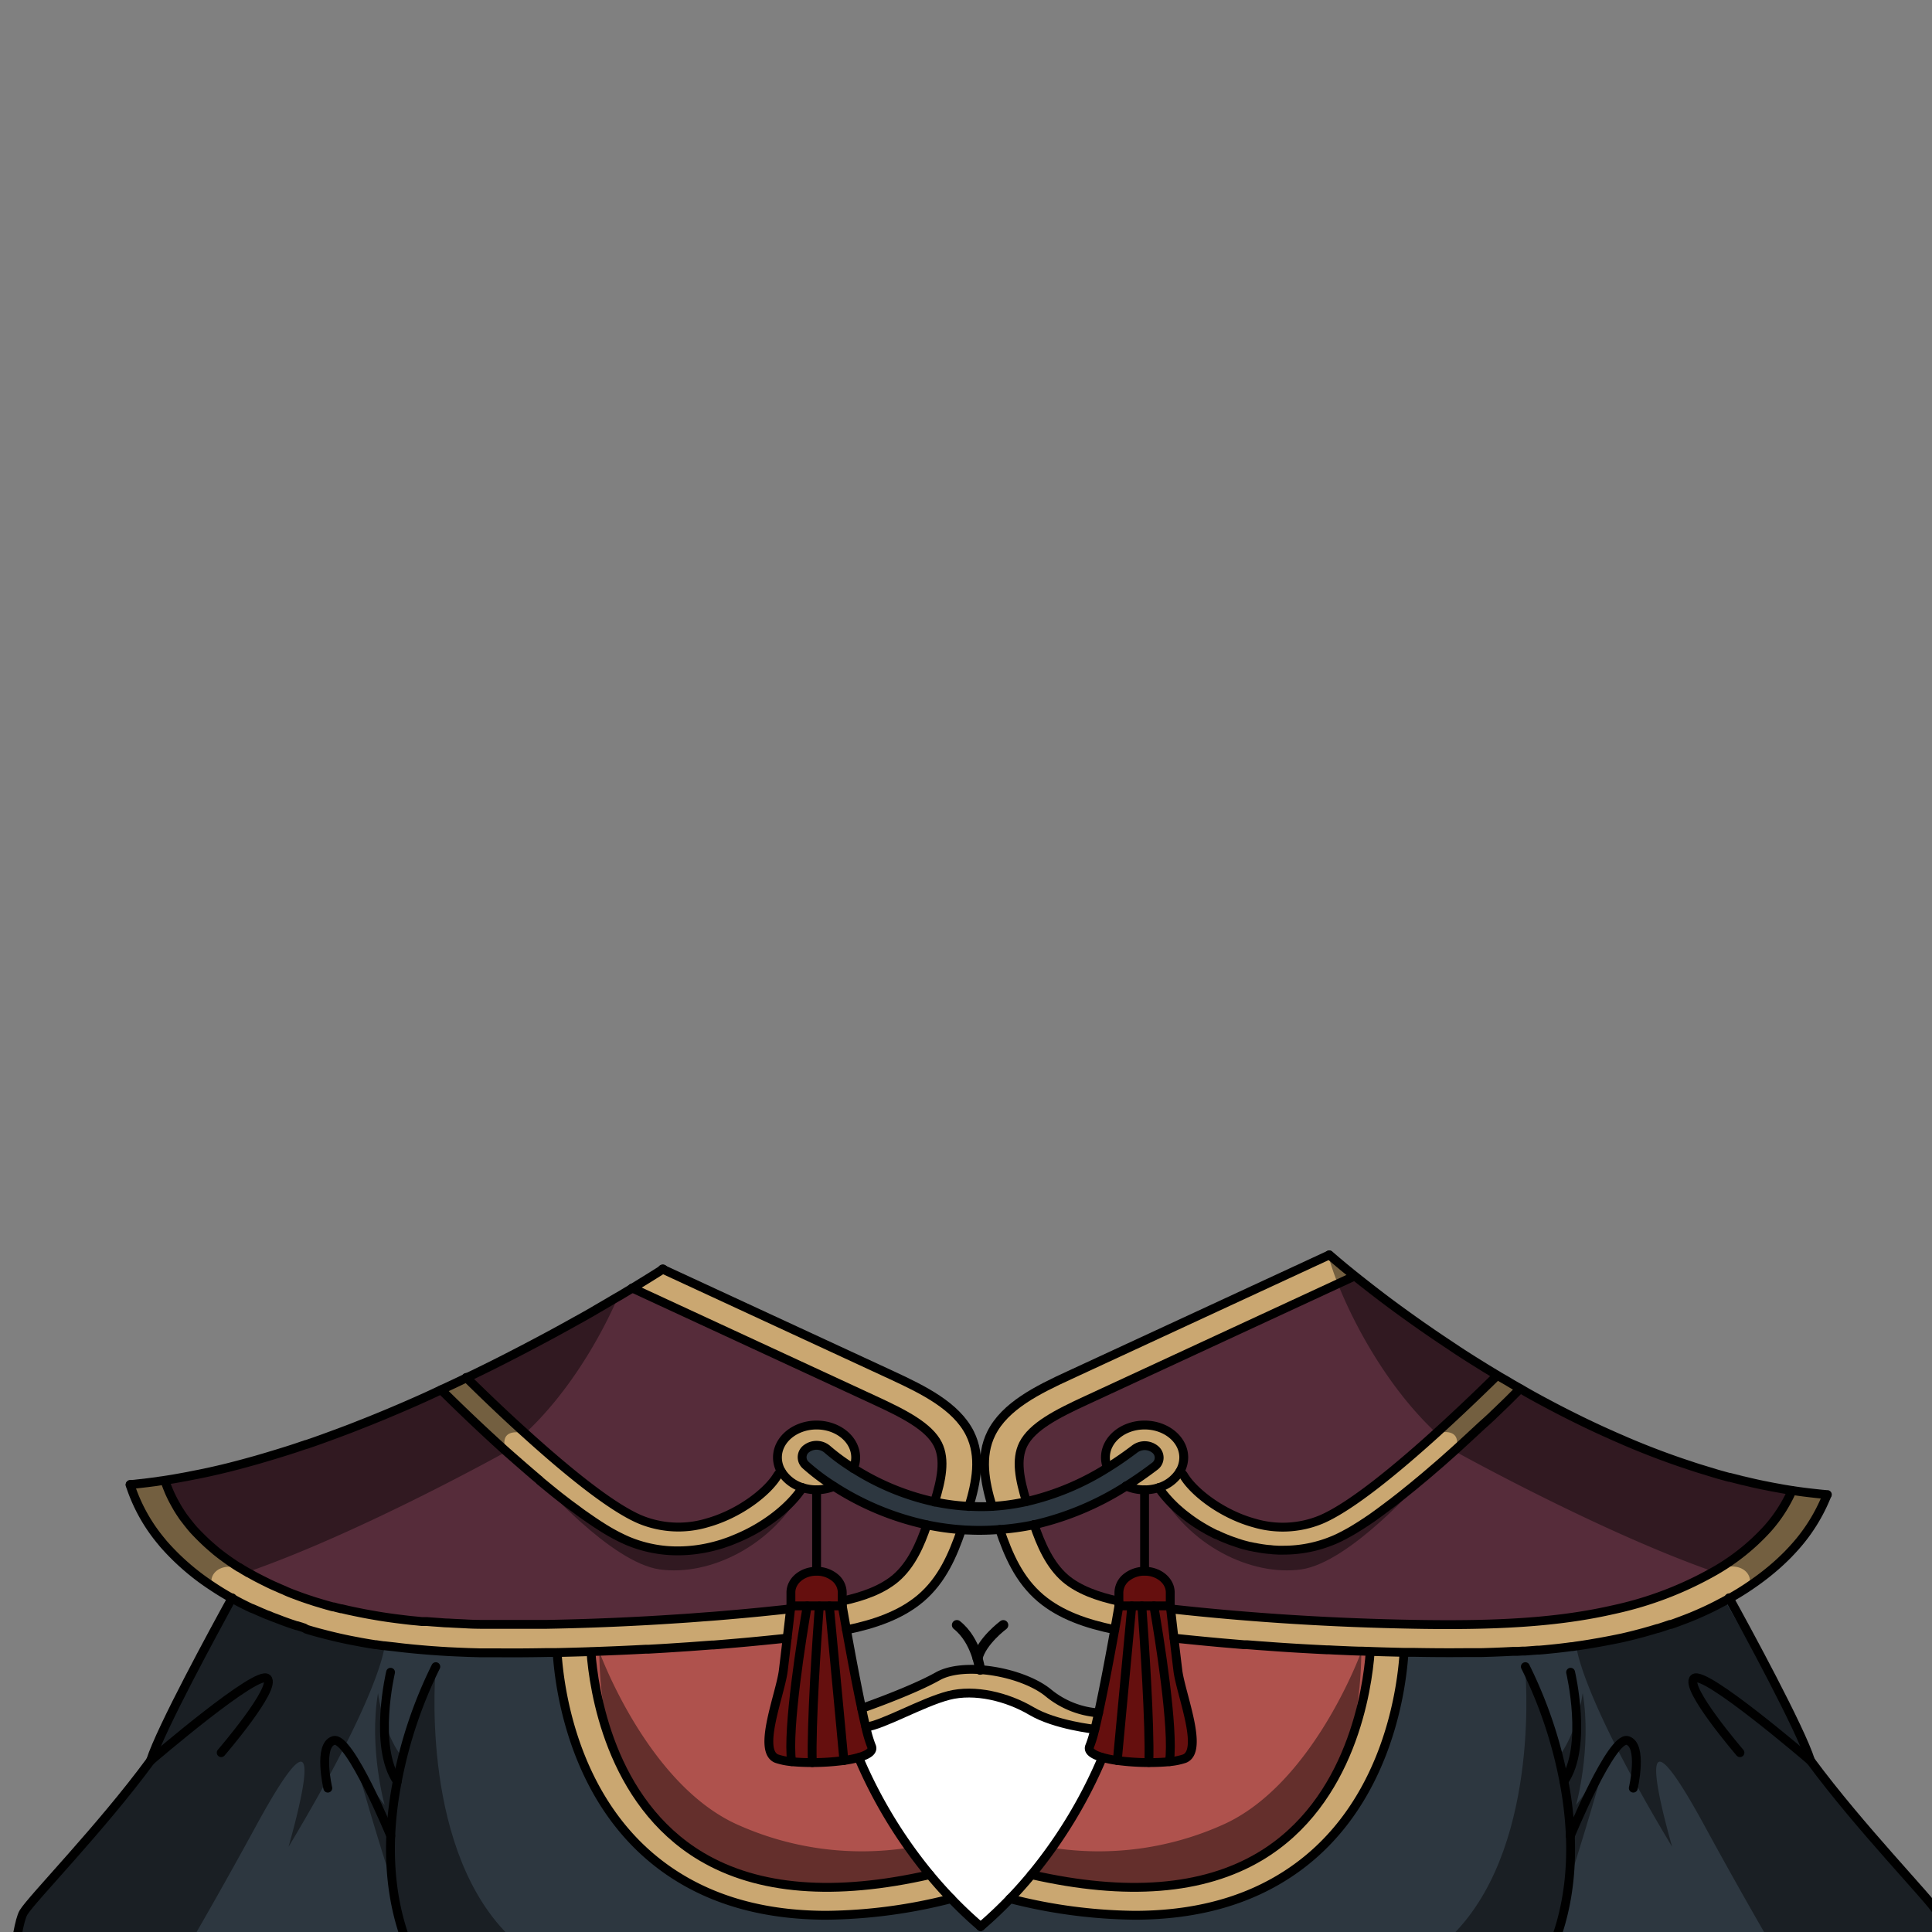 <svg xmlns="http://www.w3.org/2000/svg" viewBox="0 0 432 432">
  <rect x="0" y="0" width="432" height="432" fill="#808080" stroke="none"/>
  <defs>
    <style>.BUNTAI_WOLF_OUTFIT_WOLF_OUTFIT_11_cls-1{isolation:isolate;}.BUNTAI_WOLF_OUTFIT_WOLF_OUTFIT_11_cls-2{fill:#650f0e;}.BUNTAI_WOLF_OUTFIT_WOLF_OUTFIT_11_cls-3{fill:#fff;}.BUNTAI_WOLF_OUTFIT_WOLF_OUTFIT_11_cls-4{fill:#af524d;}.BUNTAI_WOLF_OUTFIT_WOLF_OUTFIT_11_cls-5{fill:#2d3740;}.BUNTAI_WOLF_OUTFIT_WOLF_OUTFIT_11_cls-6{fill:#caa771;}.BUNTAI_WOLF_OUTFIT_WOLF_OUTFIT_11_cls-7{fill:#562c3a;}.BUNTAI_WOLF_OUTFIT_WOLF_OUTFIT_11_cls-10,.BUNTAI_WOLF_OUTFIT_WOLF_OUTFIT_11_cls-8{fill:none;stroke:#000;stroke-linecap:round;stroke-linejoin:round;}.BUNTAI_WOLF_OUTFIT_WOLF_OUTFIT_11_cls-8{stroke-width:1.98px;}.BUNTAI_WOLF_OUTFIT_WOLF_OUTFIT_11_cls-9{opacity:0.43;mix-blend-mode:multiply;}.BUNTAI_WOLF_OUTFIT_WOLF_OUTFIT_11_cls-10{stroke-width:2.23px;}</style>
  </defs>
  <g class="BUNTAI_WOLF_OUTFIT_WOLF_OUTFIT_11_cls-1">
    <g id="outfit">
      <path class="BUNTAI_WOLF_OUTFIT_WOLF_OUTFIT_11_cls-2" d="M261.67,356v3H250.19v-3a4.4,4.4,0,0,1,1.68-3.36,6.41,6.41,0,0,1,4.06-1.39C259.1,351.29,261.67,353.42,261.67,356Z" />
      <path class="BUNTAI_WOLF_OUTFIT_WOLF_OUTFIT_11_cls-3" d="M244.8,386.67a25.28,25.28,0,0,1-1.13,3.76c-.51,1.09.71,1.93,2.82,2.54a106.23,106.23,0,0,1-15.86,26.21c-1.51,1.82-3.1,3.61-4.79,5.37-2.05,2.13-4.23,4.2-6.58,6.22-2.35-2-4.53-4.09-6.58-6.22-1.69-1.76-3.28-3.55-4.79-5.37A106.54,106.54,0,0,1,192,393c2.11-.61,3.33-1.45,2.82-2.54a28.07,28.07,0,0,1-1.25-4.25c3.84-.46,12.6-5.56,18.49-7.06s13.18.31,18.54,3.47S244.8,386.67,244.8,386.67Z" />
      <path class="BUNTAI_WOLF_OUTFIT_WOLF_OUTFIT_11_cls-4" d="M262.51,366.29c.29,2.49.61,5.17.86,7.22.63,5.19,5.89,17.95,1.5,19.72a14.3,14.3,0,0,1-3.34.68c-1.37.14-3,.21-4.64.21a53.54,53.54,0,0,1-7.06-.47,25.12,25.12,0,0,1-3.34-.68,106.23,106.23,0,0,1-15.86,26.21c21.24,4.84,38.39,3.48,51.07-4.05,20.55-12.22,24.08-37.58,24.68-45.76h0Q284.39,368.64,262.51,366.29Z" />
      <path class="BUNTAI_WOLF_OUTFIT_WOLF_OUTFIT_11_cls-4" d="M188.7,393.65a53.81,53.81,0,0,1-7.07.47c-1.67,0-3.27-.07-4.64-.21a14.3,14.3,0,0,1-3.34-.68c-4.39-1.77.88-14.53,1.5-19.72.25-2.05.57-4.73.86-7.22-14.56,1.55-29.21,2.59-43.87,3.07h0c.6,8.18,4.13,33.54,24.69,45.76,12.67,7.53,29.82,8.89,51.06,4.05A106.54,106.54,0,0,1,192,393,25.29,25.29,0,0,1,188.7,393.65Z" />
      <path class="BUNTAI_WOLF_OUTFIT_WOLF_OUTFIT_11_cls-5" d="M186.46,332.38A62.36,62.36,0,0,0,207.28,341a56.9,56.9,0,0,0,7.7,1.08c.53,0,1.08.07,1.63.09q1.2.06,2.37.06c1.52,0,3-.07,4.56-.19a55.72,55.72,0,0,0,7.67-1.16,65.48,65.48,0,0,0,20.54-8.62h0c2.13-1.34,4.25-2.8,6.35-4.4a2.37,2.37,0,0,0,.19-3.78,3.71,3.71,0,0,0-4.56-.16c-2,1.54-4.07,3-6.13,4.22a58.25,58.25,0,0,1-18.1,7.57,48,48,0,0,1-7.67,1.08,45.94,45.94,0,0,1-4.84,0l-.34,0a49.05,49.05,0,0,1-7.7-1,55.77,55.77,0,0,1-18.16-7.46h0a44.8,44.8,0,0,1-5.81-4.25,3.72,3.72,0,0,0-4.55-.23,2.37,2.37,0,0,0-.28,3.78A47.47,47.47,0,0,0,186.46,332.38Z" />
      <path class="BUNTAI_WOLF_OUTFIT_WOLF_OUTFIT_11_cls-5" d="M433.27,427.64c-1.89-3.11-17.31-18.84-28.42-33.94v0c-2.22-7.1-14.43-29.52-18.23-36.4a90,90,0,0,1-23.84,8.84c-15.12,3.41-31,3.76-46.65,3.49l-2.18-.05c-.58,8.94-4.27,36.6-27.82,50.61-9.05,5.4-19.91,8.09-32.46,8.09a116.47,116.47,0,0,1-27.82-3.71c-2.05,2.13-4.23,4.2-6.58,6.22-2.35-2-4.53-4.09-6.58-6.22a116.4,116.4,0,0,1-27.82,3.71c-12.55,0-23.4-2.69-32.46-8.09-23.54-14-27.24-41.67-27.82-50.61l-2.17.05c-15.67.27-31.54-.08-46.66-3.49a89.89,89.89,0,0,1-23.83-8.84c-3.8,6.88-16,29.3-18.24,36.4v0c-11.1,15.1-26.53,30.83-28.41,33.94s-3.4,21.82-3.4,21.82H99.94a55.48,55.48,0,0,0,8,7.61H330.6a55.48,55.48,0,0,0,8-7.61h98.07S435.15,430.76,433.27,427.64Z" />
      <path class="BUNTAI_WOLF_OUTFIT_WOLF_OUTFIT_11_cls-6" d="M191.33,325.89c0,.22,0,.43,0,.64a3.54,3.54,0,0,1-.07.47,1.1,1.1,0,0,1-.06.26c0,.11,0,.22-.08.33s0,.06,0,.08l-.09.25c0,.15-.11.3-.17.44-1-.64-1.93-1.25-2.7-1.81-.51-.37-1-.71-1.36-1l-.28-.22-.26-.2-.56-.46c-.31-.25-.5-.42-.59-.5l-.05-.05a3.69,3.69,0,0,0-3-.86,3.5,3.5,0,0,0-.56.13,2.66,2.66,0,0,0-.53.21,3.88,3.88,0,0,0-.48.3l-.25.21a.92.92,0,0,0-.22.22,3.18,3.18,0,0,0-.27.37,1.93,1.93,0,0,0-.19.38s0,0,0,0a1.9,1.9,0,0,0-.11.39.11.11,0,0,0,0,0,1.55,1.55,0,0,0,0,.37,2.43,2.43,0,0,0,.81,1.77c.13.12.89.82,2.21,1.84l1,.73c.26.2.54.4.84.61l.92.64c.42.29.87.6,1.35.9h0l-.44.16a9.12,9.12,0,0,1-.93.28,9.79,9.79,0,0,1-1,.19l-.76.08c-.25,0-.51,0-.77,0a10.8,10.8,0,0,1-1.53-.11l-.27,0h-.1l-.35-.07-.14,0-.57-.16h0l-.12,0-.07,0c-.07.09-.12.19-.18.28v0c-2.48,3.74-7.79,8.32-14.74,11.16l-1,.41-.33.13c-.38.13-.77.28-1.16.4l-.59.19-.48.15c-.3.1-.59.18-.89.26a32.53,32.53,0,0,1-8.54,1.17,28.76,28.76,0,0,1-11.3-2.27,42,42,0,0,1-6.06-3.3l-.15-.09c-.86-.55-1.74-1.15-2.64-1.78-.72-.5-1.46-1-2.21-1.58l-.58-.43-1.37-1-2-1.54c-.44-.34-.89-.69-1.33-1.05s-.9-.72-1.34-1.1l-1.34-1.1c-.15-.12-.29-.25-.44-.36a.44.44,0,0,0-.11-.09l0,0,0,0,0,0,0,0q-1.68-1.42-3.36-2.89-2-1.74-4-3.5v0c-5.65-5.07-10.87-10.11-14.68-13.88q2.91-1.33,5.71-2.69c3.57,3.51,8.21,8,13.18,12.47h0c9.06,8.21,19.17,16.52,25.72,19.29a22.37,22.37,0,0,0,14.88.78c7.28-2,13.56-6.91,15.77-10.54a2.67,2.67,0,0,1,.93-.93h0l-.21-.37c-.07-.12-.12-.25-.18-.38s-.11-.25-.15-.39a2.65,2.65,0,0,1-.12-.37v0l-.06-.26a.7.7,0,0,1,0-.14h0c0-.13-.05-.27-.07-.41l0-.25a.57.57,0,0,1,0-.13.28.28,0,0,1,0-.09c0-.13,0-.25,0-.38s0-.3,0-.45a.31.31,0,0,1,0-.1v-.06s0-.09,0-.13a.5.5,0,0,1,0-.12,1.52,1.52,0,0,1,0-.21,1.55,1.55,0,0,1,0-.21,1.6,1.6,0,0,1,.05-.21,1.92,1.92,0,0,1,.09-.32c0-.06,0-.12,0-.18l0,0,.18-.45c0-.1.09-.2.15-.3s.09-.18.14-.27a2.55,2.55,0,0,1,.24-.39s0,0,0,0a1.51,1.51,0,0,1,.18-.26,1.33,1.33,0,0,1,.14-.19c.05-.06.09-.12.15-.18s.29-.33.44-.49l.17-.16.27-.24.2-.17h0a4.46,4.46,0,0,1,.43-.33l.27-.18c.16-.11.33-.21.51-.31a9.14,9.14,0,0,1,1.49-.67l.51-.16a5.66,5.66,0,0,1,.59-.15,5.17,5.17,0,0,1,.54-.11,10.4,10.4,0,0,1,3.52,0,5.17,5.17,0,0,1,.54.11,5.66,5.66,0,0,1,.59.15l.51.16c.26.09.51.19.76.3h0l.72.37.3.18.24.15,0,0,.09.06.23.17.16.12a2.39,2.39,0,0,1,.26.21,4.4,4.4,0,0,1,.39.35l.27.27a2.09,2.09,0,0,1,.2.22l.23.27a2,2,0,0,1,.17.23,2,2,0,0,1,.21.3l.2.31a9.66,9.66,0,0,1,.46,1l.12.35c0,.09.06.19.08.28s.06.26.08.4a3.56,3.56,0,0,1,.08.57A5.25,5.25,0,0,1,191.33,325.89Z" />
      <path class="BUNTAI_WOLF_OUTFIT_WOLF_OUTFIT_11_cls-6" d="M340.08,310.63h0l-.62.61-1,1-1,1-1.08,1.05-.76.73-.14.13-.63.61-.3.29c-.16.14-.31.3-.47.45s-.31.31-.48.46l-1,.92-1,.89c-2,1.91-4.17,3.89-6.39,5.88l-1.36,1.21c-.72.65-1.46,1.3-2.19,1.93l-1.17,1-.52.45-.53.45-.5.43-.78.65-.59.49,0,0h0l0,0h0s0,0,0,0l-.63.52-.23.2c-.78.65-1.56,1.28-2.33,1.89l-2.3,1.81c-.25.21-.5.4-.75.58l-.76.57c-.31.24-.61.47-.92.69q-1,.76-2,1.47-.74.52-1.44,1l-.54.37-.47.3-.22.15-.54.35-1,.62,0,0-.65.4-.64.37-.32.18-.88.48c-.21.11-.41.23-.62.32l-.38.2-.33.16-.33.16c-.28.12-.56.26-.84.37a28.76,28.76,0,0,1-11.3,2.27l-1.06,0-1.09-.06c-.36,0-.73-.06-1.1-.1l-.73-.08-.65-.09c-.23,0-.46-.06-.69-.11s-.7-.12-1-.19l-.1,0-.92-.2-.1,0-.29-.07-.24-.06-.54-.14c-.47-.13-.93-.26-1.38-.41l-.19-.06c-.18-.06-.36-.11-.53-.18l-1-.34h0l-.54-.2-.2-.09-.32-.12-.33-.13h0c-.38-.16-.75-.31-1.11-.48l-.15-.07-.22-.1-.18-.1-.13-.06-.1,0-.26-.11-.36-.18-.83-.43-.53-.28-.52-.3-.52-.3-.5-.3-.79-.49-.75-.5c-.43-.3-.84-.58-1.24-.89h0l-.85-.65-.32-.25-.29-.24-.39-.33-.64-.56c-.41-.36-.79-.73-1.15-1.1-.19-.17-.36-.36-.53-.54s-.17-.17-.25-.27a2.91,2.91,0,0,1-.24-.27c-.1-.1-.19-.21-.28-.31l-.45-.53c-.27-.35-.54-.68-.78-1l0,0c-.07-.09-.13-.19-.19-.28l-.29-.43-.16,0a.33.33,0,0,1-.14,0,7.26,7.26,0,0,1-1.16.27l-.16,0a11.2,11.2,0,0,1-1.55.11l-.75,0c-.3,0-.6-.05-.9-.1a7.12,7.12,0,0,1-.94-.2,4.24,4.24,0,0,1-.61-.17,7.24,7.24,0,0,1-.95-.38c1.06-.66,2.12-1.36,3.18-2.09s2.11-1.5,3.16-2.3a3.07,3.07,0,0,0,.45-.43,1.88,1.88,0,0,0,.18-.24,1.58,1.58,0,0,0,.15-.24c0-.09.08-.17.11-.26a1.12,1.12,0,0,0,.08-.26,1.88,1.88,0,0,0,.07-.53h0c0-.1,0-.2,0-.3s0-.2-.07-.31a2.79,2.79,0,0,0-.26-.59s0,0,0,0a.26.26,0,0,0-.08-.13l-.06-.08a1.15,1.15,0,0,0-.14-.17,1.21,1.21,0,0,0-.19-.2h0a3,3,0,0,0-.4-.3l-.27-.16-.34-.15a3.67,3.67,0,0,0-.72-.2,4,4,0,0,0-1.09,0l-.43.07a2.91,2.91,0,0,0-.39.12,3.26,3.26,0,0,0-.92.49c-.51.39-1,.76-1.53,1.13-1,.75-2,1.45-3.05,2.12h0c-.51.34-1,.66-1.53,1h0a5.93,5.93,0,0,1-.44-2.25c0-.15,0-.3,0-.45a.31.31,0,0,1,0-.1v-.06s0-.09,0-.13a.5.5,0,0,1,0-.12.76.76,0,0,1,0-.21,1.55,1.55,0,0,1,0-.21,1.6,1.6,0,0,1,.05-.21,1.92,1.92,0,0,1,.09-.32,1.67,1.67,0,0,0,0-.18s0,0,0,0l.18-.45c0-.1.09-.2.15-.3s.09-.18.14-.27a2.55,2.55,0,0,1,.24-.39h0a3,3,0,0,1,.2-.29,1.33,1.33,0,0,1,.14-.19,1.19,1.19,0,0,1,.15-.18c.14-.17.29-.33.44-.49l.17-.16.27-.24.2-.17,0,0c.1-.09.22-.17.33-.26l.07-.05.27-.18c.16-.11.33-.21.51-.31a9.14,9.14,0,0,1,1.49-.67l.53-.17.27-.07.28-.07.56-.11a10.46,10.46,0,0,1,3.53,0q.3,0,.6.12l.24.06.21.06a5.76,5.76,0,0,1,.59.18,9.14,9.14,0,0,1,1.49.67c.23.13.45.27.67.42s.38.27.55.41a3.65,3.65,0,0,1,.36.31,6.88,6.88,0,0,1,.54.54,3,3,0,0,1,.24.28l.23.3.21.3.16.24c.09.16.17.32.25.48a.3.3,0,0,1,0,.08l.21.49a2.06,2.06,0,0,1,.12.35c0,.09.06.19.08.28a2.82,2.82,0,0,1,.07.31s0,.06,0,.09a3.72,3.72,0,0,1,.08.57,5.25,5.25,0,0,1,0,.56,6.53,6.53,0,0,1-.08,1c0,.17-.06.33-.1.49s-.09.32-.14.48-.12.33-.19.49a7.39,7.39,0,0,1-.38.74,2.62,2.62,0,0,1,.94.93c2.21,3.63,8.49,8.56,15.77,10.54a22.38,22.38,0,0,0,14.88-.78c6.56-2.78,16.69-11.1,25.76-19.32,5.17-4.69,10-9.34,13.63-12.91Q337.37,309.09,340.08,310.63Z" />
      <path class="BUNTAI_WOLF_OUTFIT_WOLF_OUTFIT_11_cls-6" d="M244.8,386.67c.27-1.07.55-2.3.83-3.63a19.9,19.9,0,0,1-11.39-4.6c-5.77-4.62-18.69-6.91-24.59-3.58s-17,7.17-17,7.17c.32,1.51.63,2.93.93,4.15,3.84-.46,12.6-5.56,18.49-7.06s13.18.31,18.54,3.47S244.8,386.67,244.8,386.67Z" />
      <path class="BUNTAI_WOLF_OUTFIT_WOLF_OUTFIT_11_cls-6" d="M231.21,340.88a55.72,55.72,0,0,1-7.67,1.16c1.91,5.62,4.29,11.25,9.19,15.39,4.43,3.73,10.29,5.75,16.52,7,.57-3.2.94-5.36.94-5.36V358c-4.68-1-8.9-2.54-11.93-5.09C234.72,349.94,232.74,345.36,231.21,340.88Z" />
      <path class="BUNTAI_WOLF_OUTFIT_WOLF_OUTFIT_11_cls-6" d="M212.69,424.55a116.58,116.58,0,0,1-27.82,3.72c-12.56,0-23.41-2.7-32.47-8.1-23.54-14-27.24-41.67-27.82-50.6h0l-2.17.05c-3.81.07-7.64.1-11.47.06l-1.48,0-2.26,0-2.45-.07-2.45-.1-2.12-.1-1.79-.11-1.56-.11c-.91-.06-1.82-.14-2.73-.22s-1.82-.16-2.72-.26c-.74-.07-1.47-.15-2.2-.24l-.89-.11L86,368l-.16,0c-.58-.07-1.15-.16-1.73-.25l-.22,0-.62-.1c-.83-.13-1.65-.27-2.47-.42l-2.47-.47c-.84-.17-1.69-.35-2.53-.54s-1.83-.43-2.74-.66l-2-.52-.86-.24c-.57-.16-1.13-.32-1.68-.5L68,364l-1.54-.49-.13,0-1-.33c-.72-.24-1.43-.5-2.14-.76L62.1,362,61,361.59l-1.15-.47-.07,0-1.12-.48c-.78-.33-1.54-.68-2.3-1l-.08,0-.88-.42-.88-.44c-.59-.29-1.16-.59-1.73-.9l-.9-.49q-2.27-1.26-4.38-2.67a53.25,53.25,0,0,1-10.6-9.09c-.24-.27-.47-.53-.69-.81l-.18-.22a37.85,37.85,0,0,1-6.72-11.9c-.05-.15-.11-.29-.15-.42a2.5,2.5,0,0,1-.09-.25c2.55-.22,5.14-.53,7.75-.94l.12.33.12.32.18.47a2.72,2.72,0,0,0,.19.47c.13.33.27.67.42,1,.21.48.44.95.69,1.42h0c.24.47.5.93.77,1.4s.55.92.84,1.38.6.9.93,1.35.51.69.78,1c.14.19.3.39.46.58s.55.66.84,1c.93,1,1.93,2.06,3,3l.82.73.84.72c.47.4,1,.79,1.46,1.17l.21.16.1.08.31.23.15.11.17.12h0l.14.1c.38.28.78.56,1.18.83l.69.47.33.22.78.5.09,0a1.37,1.37,0,0,0,.2.13c.45.29.9.57,1.37.83l.37.23h0l0,0,.06,0,.54.3c.53.3,1.07.6,1.62.88l1,.51.12.06.89.44c.48.24,1,.47,1.47.7s.73.33,1.1.48.79.35,1.19.51c.79.34,1.59.66,2.41,1l.7.26c.71.27,1.42.52,2.15.76.33.12.66.23,1,.33s.86.28,1.3.41l1.33.4.25.07c.24.07.49.15.74.21l.35.09.8.22.07,0,.09,0c.46.13.93.25,1.4.36l.19.05.18,0,.2.05,1.19.27,1.45.32,1.47.3c1,.19,2,.38,3,.55q1,.18,2,.33c1.37.21,2.78.4,4.21.57.71.09,1.44.18,2.18.25l1.16.11,1.07.11.57,0,.57.05,1.15.09,1.41.1c.71.05,1.42.1,2.15.13l1.21.07,1.24.06c2.08.09,4.23.16,6.47.2h.34l1.7,0h8.34l1.73,0,1,0c6.81-.12,13.65-.36,20.48-.71l5-.28c1.67-.1,3.33-.21,5-.33l5-.36,5-.4q3.66-.31,7.3-.67,3.39-.33,6.77-.7c0,.32-.08.75-.14,1.25,0,.2,0,.42-.07.64-.12,1-.27,2.28-.42,3.62l-.12,1h0q-5.46.58-10.93,1.06c-1.83.17-3.65.32-5.48.46l-.35,0-5.13.38-4.56.3c-1.52.1-3.05.18-4.58.27l-.63,0-2.55.13q-3.9.19-7.78.33l-1.88.07h0c.12,1.66.37,4,.85,6.86.06.35.12.71.19,1.07l.18.95.15.71c.1.52.22,1.05.34,1.6.06.25.13.51.19.77s.19.77.29,1.16l.24.91c.32,1.17.68,2.38,1.09,3.61.18.54.36,1.1.56,1.65s.4,1.1.62,1.66.33.83.5,1.25l.54,1.26c.18.42.37.84.56,1.26l0,.08c.24.51.49,1,.75,1.54.52,1,1.07,2,1.66,3.05.19.33.38.65.59,1s.5.81.76,1.21q.19.31.42.63c.73,1.08,1.51,2.15,2.34,3.2.29.36.58.71.88,1.06l.13.16.29.33.28.3c.23.28.47.54.72.81l.37.39c.3.31.6.62.91.92q1.18,1.18,2.49,2.28c.24.21.49.41.74.61q1.29,1,2.7,2l.69.47c.53.35,1.07.69,1.63,1s1,.56,1.47.83.83.44,1.25.65,1,.48,1.47.7c.19.09.37.18.57.26l.1.05c.86.38,1.74.73,2.63,1.05l1.2.42c.42.15.84.29,1.27.41s.84.26,1.26.38l1,.27a55,55,0,0,0,5.82,1.17l1,.13.4.05c.34.05.68.09,1,.12s.8.09,1.21.12l1.09.09.47,0,1.08.06c.65,0,1.32.06,2,.07s1.15,0,1.74,0l1.94,0,1.11,0c1.23,0,2.48-.12,3.75-.22l2.57-.24,2.79-.33,1.42-.2.89-.13,1-.16,1.8-.31c.9-.16,1.8-.34,2.71-.52l1.53-.32.81-.17.12,0,.62-.14Q210.16,421.91,212.69,424.55Z" />
      <path class="BUNTAI_WOLF_OUTFIT_WOLF_OUTFIT_11_cls-6" d="M200.26,352.94c-3,2.55-7.25,4.08-11.93,5.09v1.05s.38,2.16.95,5.36c6.22-1.26,12.09-3.28,16.51-7,4.89-4.13,7.27-9.74,9.19-15.35a56.9,56.9,0,0,1-7.7-1.08C205.75,345.44,203.78,350,200.26,352.94Z" />
      <path class="BUNTAI_WOLF_OUTFIT_WOLF_OUTFIT_11_cls-6" d="M216.66,336.82a47.77,47.77,0,0,1-7.69-1c1.55-5,2.45-9.45.74-12.91-2-4-7.55-6.79-14.05-9.81L141.34,288c4.32-2.62,6.77-4.21,6.77-4.21l51.34,23.76c6.94,3.22,14.37,6.86,17.43,13C219.43,325.61,218.32,331.35,216.66,336.82Z" />
      <path class="BUNTAI_WOLF_OUTFIT_WOLF_OUTFIT_11_cls-6" d="M408.6,334.19a38.76,38.76,0,0,1-7,11.33c-.43.48-.86,1-1.31,1.42l-.13.14-.14.15c-.57.58-1.16,1.15-1.76,1.71l-.58.53A56,56,0,0,1,391.9,354l0,0h0l0,0c-1.66,1.16-3.4,2.23-5.2,3.24-.32.18-.64.36-1,.53h0l-1.65.87-1,.51-.11.05c-.7.34-1.41.67-2.12,1l-.49.22c-.69.31-1.38.6-2.08.89l-1.17.46-1,.38-.83.31-1.33.48-.18.06-.12,0a.16.16,0,0,1-.09,0l-.91.31c-.21.08-.43.15-.64.21-.4.14-.8.27-1.21.39l-.08,0h0l-.73.22a2.8,2.8,0,0,1-.31.09c-.23.08-.47.15-.71.21l-1.33.38-1.21.32-.88.23c-.87.22-1.75.43-2.62.63q-2.55.57-5.13,1c-.77.14-1.54.28-2.32.4-.95.15-1.91.3-2.86.43-.39.05-.77.11-1.16.15l-.6.08c-1.57.21-3.15.38-4.72.53l-1.91.17-.44,0-1.77.14-.82.06-.56,0-1.2.07-.61,0-.37,0-2.08.1-2.45.1-2.45.07h-.65l-1.57,0-1.53,0c-3.82,0-7.64,0-11.45-.06l-2.18-.05h0c-.58,8.93-4.27,36.59-27.82,50.6-9.05,5.4-19.9,8.1-32.46,8.1a116.58,116.58,0,0,1-27.82-3.72q2.53-2.64,4.79-5.36l.53.12q4.17.93,8.13,1.54l.72.11,1.42.2,2.11.26c.55.07,1.09.12,1.63.17,2.11.21,4.18.34,6.19.4l.94,0c.92,0,1.84,0,2.74,0l.76,0c1,0,1.93-.07,2.88-.14l1.13-.08a59.94,59.94,0,0,0,8.67-1.37l1.26-.32c.23-.05.45-.11.68-.18l.58-.17a5.52,5.52,0,0,0,.54-.16l1-.31c.39-.13.79-.26,1.18-.41l.56-.2c.63-.23,1.26-.47,1.88-.74l.18-.08c.82-.34,1.63-.71,2.42-1.1.49-.24,1-.49,1.46-.76s1-.54,1.47-.83,1-.58,1.42-.88l.91-.61c.38-.26.75-.52,1.11-.79s.72-.54,1.07-.81l.83-.66c.54-.44,1.06-.89,1.57-1.35a44.83,44.83,0,0,0,4.65-4.94c.27-.32.52-.64.76-1s.55-.71.81-1.07a2.35,2.35,0,0,0,.19-.25,1.19,1.19,0,0,0,.16-.23.21.21,0,0,0,.08-.11s0,0,0,0,0,0,0-.05c.41-.6.82-1.2,1.21-1.81l.49-.8c.18-.29.36-.58.53-.88.28-.48.57-.95.83-1.45a3.35,3.35,0,0,0,.2-.37c.19-.34.37-.69.54-1,.05-.09.1-.18.14-.27.18-.37.37-.74.54-1.1s.44-.92.64-1.38c.64-1.41,1.21-2.82,1.71-4.21.18-.49.36-1,.52-1.47s.42-1.27.61-1.89c.1-.31.19-.62.28-.92s.22-.76.32-1.14c.35-1.26.65-2.48.91-3.65.07-.28.13-.55.18-.83s.07-.31.1-.46c.08-.37.15-.74.22-1.1.27-1.44.49-2.79.65-4,.07-.5.12-1,.18-1.41,0,0,0-.08,0-.11.05-.45.1-.87.13-1.27s.1-1,.13-1.45h0l-2-.07c-.22,0-.43,0-.64,0l-2.84-.11-2.55-.11-1.14-.06-.48,0-2.73-.14c-2.86-.15-5.73-.32-8.59-.52l-2.59-.19L280,367.9l-1.22-.09-.67-.05-.58-.05-4.11-.35q-5.47-.48-10.94-1.06h0c-.33-2.8-.62-5.37-.75-6.54,18,2,36.36,3.13,54.52,3.45,2.76.05,5.24.07,7.59.07,15.25,0,26.62-1,36.87-3.34a79.37,79.37,0,0,0,22.82-8.73h0l0,0h0a48.35,48.35,0,0,0,11.7-9.43,32.64,32.64,0,0,0,5.44-8.46c2.54.39,5.1.69,7.66.91Z" />
      <path class="BUNTAI_WOLF_OUTFIT_WOLF_OUTFIT_11_cls-6" d="M302.85,285.35,299,287.13l-56.14,26c-6.51,3-12.05,5.84-14.05,9.81-1.71,3.43-.82,7.82.7,12.8-1.27.28-2.55.51-3.83.69-.64.09-1.28.16-1.92.23l-1.92.15c-1.65-5.46-2.74-11.19-.2-16.31,3-6.1,10.48-9.74,17.43-13l57.76-26.74.34-.16C297.45,280.85,299.44,282.61,302.85,285.35Z" />
      <path class="BUNTAI_WOLF_OUTFIT_WOLF_OUTFIT_11_cls-2" d="M193.6,386.18c-.3-1.22-.61-2.64-.93-4.15-1.21-5.65-2.53-12.79-3.39-17.59-.57-3.2-.95-5.36-.95-5.36v-3a4.4,4.4,0,0,0-1.68-3.36,6.39,6.39,0,0,0-4.06-1.39c-3.18,0-5.74,2.13-5.74,4.75v3l-.08.66c-.13,1.18-.42,3.75-.76,6.55-.29,2.49-.61,5.17-.86,7.22-.62,5.19-5.89,17.95-1.5,19.72a14.3,14.3,0,0,0,3.34.68c1.37.14,3,.21,4.64.21a53.81,53.81,0,0,0,7.07-.47A25.29,25.29,0,0,0,192,393c2.11-.61,3.33-1.45,2.82-2.54A28.07,28.07,0,0,1,193.6,386.18Z" />
      <path class="BUNTAI_WOLF_OUTFIT_WOLF_OUTFIT_11_cls-2" d="M263.37,373.51c-.25-2.05-.57-4.73-.86-7.22-.33-2.8-.62-5.37-.75-6.55-.06-.42-.09-.66-.09-.66H250.19s-.37,2.16-.94,5.36c-.92,5.1-2.35,12.81-3.62,18.6-.28,1.33-.56,2.56-.83,3.63a25.28,25.28,0,0,1-1.13,3.76c-.51,1.09.71,1.93,2.82,2.54a25.12,25.12,0,0,0,3.34.68,53.54,53.54,0,0,0,7.06.47c1.67,0,3.27-.07,4.64-.21a14.3,14.3,0,0,0,3.34-.68C269.26,391.46,264,378.7,263.37,373.51Z" />
      <path class="BUNTAI_WOLF_OUTFIT_WOLF_OUTFIT_11_cls-7" d="M207.28,341c-1.53,4.45-3.5,9-7,11.94a19.12,19.12,0,0,1-4.59,2.81l-.94.39a.11.11,0,0,1-.08,0c-.42.17-.84.33-1.28.48s-1,.34-1.52.49c-1.13.34-2.31.64-3.52.9v-2a4.07,4.07,0,0,0-.45-1.85,5.93,5.93,0,0,0-.53-.81,5.14,5.14,0,0,0-.7-.7,6.36,6.36,0,0,0-4.06-1.39c-3.17,0-5.74,2.13-5.74,4.75v3l-.08.66c-2.25.25-4.51.48-6.77.71q-3.65.36-7.3.67-2,.18-4,.33l-1,.07-2.5.19-2.49.17c-.42,0-.83.07-1.25.09l-3.75.24c-1.67.1-3.33.2-5,.28-6.83.36-13.67.6-20.48.72h-1l-1.73,0-1.2,0h-7.14l-1.7,0h-.34l-1.34,0q-2,0-3.87-.12l-1.26-.06-1.24-.06-1.21-.07c-.73,0-1.44-.08-2.15-.13l-1.41-.1-1.15-.1-1.14-.1-1.07-.1-1.16-.11c-.74-.07-1.47-.16-2.18-.25-1.43-.17-2.84-.36-4.21-.57q-1-.15-2-.33c-1-.17-2-.36-3-.55l-1.47-.3-1.45-.31-1.19-.28-.2-.05-.18,0-.19-.05c-.47-.11-.94-.23-1.4-.36l-.57-.14-.39-.12-.35-.09-.74-.21-.25-.07-1.33-.4c-.44-.13-.87-.26-1.3-.41s-.67-.21-1-.33c-.73-.24-1.44-.49-2.15-.76l-.7-.26c-.82-.3-1.62-.62-2.41-1-.4-.16-.8-.33-1.19-.51s-.74-.32-1.1-.48-1-.46-1.47-.7l-.89-.44-.12-.06-1-.51c-.55-.29-1.09-.58-1.62-.88l-.54-.3-.06,0,0,0h0l-.37-.23c-.47-.26-.92-.54-1.37-.83a1.37,1.37,0,0,1-.2-.13l-.09,0-.78-.5-.33-.22-.69-.47c-.4-.27-.8-.55-1.18-.83l-.14-.11-.17-.12-.15-.11,0,0-.27-.19-.1-.08-.21-.16c-.5-.38-1-.77-1.46-1.17l-.84-.72-.82-.73c-1.07-1-2.07-2-3-3q-.44-.5-.84-1c-.16-.19-.32-.39-.46-.58-.27-.34-.53-.69-.78-1s-.63-.9-.93-1.35-.57-.92-.84-1.38-.52-.93-.77-1.4h0c-.24-.47-.47-.94-.69-1.42-.15-.33-.29-.67-.42-1s-.26-.62-.37-.94-.16-.43-.23-.65c20.47-3.13,42.59-11.46,61.66-20.27,3.81,3.77,9,8.81,14.68,13.88v0q1.95,1.75,4,3.5c1.12,1,2.24,1.94,3.37,2.88l0,.05h0l0,0s0,0,0,0l.12.1c.15.11.29.24.44.36l1.34,1.1c.9.74,1.79,1.46,2.67,2.15l2,1.54,1.37,1,.58.43c.75.55,1.49,1.08,2.21,1.58.9.63,1.78,1.23,2.64,1.78l.15.09a42,42,0,0,0,6.06,3.3,28.76,28.76,0,0,0,11.3,2.27,32.53,32.53,0,0,0,8.54-1.17c.3-.08.59-.16.89-.26s.52-.15.78-.24h0L162,345c.39-.12.78-.27,1.16-.4l.33-.13,1-.41c6.95-2.84,12.26-7.42,14.74-11.16v0c.06-.09.11-.19.18-.28l.07,0,.12,0h0l.57.16.14,0,.35.07h.1l.27,0a10.8,10.8,0,0,0,1.53.11c.26,0,.52,0,.77,0l.76-.08a9.79,9.79,0,0,0,1-.19,9.12,9.12,0,0,0,.93-.28l.44-.16c.58.38,1.21.76,1.87,1.15,1,.6,2.07,1.2,3.23,1.8.38.21.78.41,1.18.6s1,.51,1.59.76.95.43,1.43.63,1.07.45,1.62.67,1.11.43,1.68.64l1.24.44c.42.15.85.29,1.28.42l.16.05,1.28.38c.9.27,1.82.51,2.77.74C206.28,340.78,206.78,340.9,207.28,341Z" />
      <path class="BUNTAI_WOLF_OUTFIT_WOLF_OUTFIT_11_cls-7" d="M302.85,285.35a288.21,288.21,0,0,0,31.92,22.2c-3.63,3.57-8.46,8.22-13.63,12.91-9.07,8.22-19.2,16.54-25.76,19.32a22.38,22.38,0,0,1-14.88.78c-7.28-2-13.56-6.91-15.77-10.54a2.62,2.62,0,0,0-.94-.93,7.39,7.39,0,0,0,.38-.74c.07-.16.13-.32.19-.49a6.21,6.21,0,0,0,.32-2,6.3,6.3,0,0,0-.39-2.16,6.75,6.75,0,0,0-.46-1,7.36,7.36,0,0,0-1.15-1.48,8.38,8.38,0,0,0-1.85-1.39,9.14,9.14,0,0,0-1.49-.67,10.46,10.46,0,0,0-6.81,0,9.14,9.14,0,0,0-1.49.67,8.17,8.17,0,0,0-1.86,1.4,6.51,6.51,0,0,0-2,4.61,5.93,5.93,0,0,0,.44,2.25h0q-1.68,1-3.36,2c-1.12.6-2.25,1.17-3.38,1.7q-2.26,1.06-4.53,1.9c-.76.28-1.51.54-2.27.78-1.52.49-3.05.9-4.57,1.24-1.52-5-2.41-9.37-.7-12.8,2-4,7.54-6.79,14.05-9.81l56.14-26Z" />
      <path class="BUNTAI_WOLF_OUTFIT_WOLF_OUTFIT_11_cls-7" d="M400.77,333.27a32.64,32.64,0,0,1-5.44,8.46,48.35,48.35,0,0,1-11.7,9.43h0l0,0h0a79.37,79.37,0,0,1-22.82,8.73c-10.25,2.31-21.62,3.34-36.87,3.34-2.35,0-4.83,0-7.59-.07-18.16-.32-36.51-1.48-54.52-3.45-.05-.43-.09-.67-.09-.67v-3c0-2.62-2.57-4.75-5.74-4.75a6.36,6.36,0,0,0-4.05,1.39A4.37,4.37,0,0,0,250.2,356v2c-4.69-1-8.91-2.54-11.93-5.1-3.55-3-5.53-7.58-7.06-12.06a65.63,65.63,0,0,0,20.55-8.62h0a10,10,0,0,0,1,.37,4.24,4.24,0,0,0,.61.17,7.12,7.12,0,0,0,.94.2c.3.05.6.08.9.1l.75,0a11.2,11.2,0,0,0,1.55-.11l.16,0a7.26,7.26,0,0,0,1.16-.27.33.33,0,0,0,.14,0l.16,0,.29.43c.06.09.12.19.19.28l0,0c.24.34.51.67.78,1l.45.53c.16.19.33.39.52.58s.17.18.25.27.34.37.53.54c.36.37.74.74,1.15,1.1l.64.56.39.33.29.24.32.25.85.65h0c.4.31.81.59,1.24.89l.75.5.79.49.5.3.52.3.52.3c.44.25.9.49,1.36.71l.36.18c.22.12.45.22.67.32l.22.1.26.12,1,.43h0l.33.13a4.71,4.71,0,0,0,.52.21l.54.2h0l1,.34c.17.07.35.12.53.18l.19.06c.45.15.91.28,1.38.41l.23.06.55.14.29.07.34.07.68.16.1,0c.33.07.68.14,1,.19s.46.08.69.11l.65.09.73.08c.37,0,.74.08,1.1.1l1.09.06,1.06,0a28.76,28.76,0,0,0,11.3-2.27c.28-.11.56-.25.84-.37l.33-.16.33-.16.38-.2c.21-.09.41-.21.62-.32l.88-.48.32-.18.64-.37.65-.4,0,0,1-.62.54-.35.22-.15.47-.3.54-.37q.71-.46,1.44-1,1-.71,2-1.47c.31-.22.61-.45.92-.69l.76-.57c.25-.18.5-.37.75-.58l2.3-1.81c.77-.61,1.55-1.24,2.33-1.89l.23-.2.63-.52s0,0,0,0l0,0,0,0,.59-.49.78-.65.5-.43.53-.45.52-.45,1.17-1c.73-.63,1.47-1.28,2.19-1.93l1.36-1.21c2.22-2,4.36-4,6.39-5.88l1-.89,1-.92c.17-.15.33-.31.48-.46s.31-.31.47-.45l.3-.29.63-.6h0l.14-.13.76-.73,1.08-1.05,1-1,1-1,.62-.61C357.59,320.57,378.85,329.94,400.77,333.27Z" />
      <path class="BUNTAI_WOLF_OUTFIT_WOLF_OUTFIT_11_cls-7" d="M209,335.83a55.87,55.87,0,0,1-18.16-7.46h0c.06-.14.12-.29.17-.44s.07-.19.1-.29.07-.26.1-.39a4.21,4.21,0,0,0,.12-.71c0-.21,0-.42,0-.64a6.72,6.72,0,0,0-.21-1.62l-.06-.19-.12-.35a9.66,9.66,0,0,0-.46-1l-.2-.31a2.73,2.73,0,0,0-.21-.3,2,2,0,0,0-.17-.23l-.23-.27a2.09,2.09,0,0,0-.2-.22l-.27-.27a4.4,4.4,0,0,0-.39-.35,8,8,0,0,0-.74-.56c-.19-.12-.39-.25-.59-.36s-.47-.25-.72-.36h0c-.25-.11-.5-.21-.76-.3a9.86,9.86,0,0,0-1.64-.42,10.4,10.4,0,0,0-3.52,0,9.86,9.86,0,0,0-1.64.42,9.14,9.14,0,0,0-1.49.67,7.85,7.85,0,0,0-.78.49,4.7,4.7,0,0,0-.44.34,7.22,7.22,0,0,0-1.08,1.06,3.37,3.37,0,0,0-.29.37,1.87,1.87,0,0,0-.2.29h0a2.55,2.55,0,0,0-.24.39,5.07,5.07,0,0,0-.29.57l-.18.45a2,2,0,0,0-.07.23.27.27,0,0,0,0,.12,2.75,2.75,0,0,0-.11.41,3.07,3.07,0,0,0-.07.42.5.5,0,0,0,0,.12,2.3,2.3,0,0,0,0,.26c0,.16,0,.32,0,.48s0,.36,0,.54,0,.2,0,.31a6.3,6.3,0,0,0,.18.84,2.65,2.65,0,0,0,.12.37,3.12,3.12,0,0,0,.15.39c.06.13.11.26.18.38l.21.37h0a2.67,2.67,0,0,0-.93.93c-2.21,3.63-8.49,8.56-15.77,10.54a22.37,22.37,0,0,1-14.88-.78c-6.55-2.77-16.66-11.08-25.72-19.29h0c-5-4.5-9.61-9-13.18-12.47,14.13-6.79,26.19-13.59,34.07-18.25l3-1.8,54.32,25.14c6.5,3,12.05,5.84,14.05,9.81C211.42,326.38,210.52,330.81,209,335.83Z" />
      <path class="BUNTAI_WOLF_OUTFIT_WOLF_OUTFIT_11_cls-8" d="M189.28,364.44c6.22-1.26,12.09-3.28,16.51-7,4.89-4.13,7.27-9.74,9.19-15.35" />
      <path class="BUNTAI_WOLF_OUTFIT_WOLF_OUTFIT_11_cls-8" d="M176,366.29c-3.64.39-7.29.75-10.93,1.07-1.82.16-3.65.32-5.48.46l-.35,0-5.13.38-4.56.3c-1.52.1-3.05.18-4.58.27l-.63,0-2.55.13q-3.9.19-7.78.33l-1.88.07c-2.52.09-5,.15-7.56.21l-2.17,0c-3.81.07-7.64.1-11.47.06l-1.48,0-2.26,0-2.45-.07-2.45-.1-2.12-.1-1.79-.11-1.56-.11c-.91-.06-1.82-.14-2.73-.22s-1.82-.16-2.72-.26c-.74-.07-1.47-.15-2.2-.24l-.89-.11L86,368l-.16,0c-.58-.07-1.15-.16-1.73-.25l-.22,0-.62-.1c-.83-.13-1.65-.27-2.47-.42l-2.47-.47c-.84-.17-1.69-.35-2.53-.54s-1.83-.43-2.74-.66l-2-.52-.86-.24c-.57-.16-1.13-.32-1.68-.5L68,364l-1.54-.49-.13,0-1-.33c-.72-.24-1.43-.5-2.14-.76L62.1,362,61,361.59l-1.15-.47-.07,0-1.12-.48c-.78-.33-1.54-.68-2.3-1l-.08,0-.88-.42-.88-.44c-.59-.29-1.16-.59-1.73-.9l-.9-.49q-2.27-1.26-4.38-2.67a53.25,53.25,0,0,1-10.6-9.09c-.24-.27-.47-.53-.69-.81l-.18-.22a37.85,37.85,0,0,1-6.72-11.9c-.05-.15-.11-.29-.15-.42a2.5,2.5,0,0,1-.09-.25" />
      <path class="BUNTAI_WOLF_OUTFIT_WOLF_OUTFIT_11_cls-8" d="M148.11,283.76l51.34,23.76c6.94,3.22,14.37,6.86,17.43,13,2.55,5.13,1.44,10.87-.22,16.34" />
      <path class="BUNTAI_WOLF_OUTFIT_WOLF_OUTFIT_11_cls-8" d="M141.34,288l54.32,25.14c6.5,3,12.05,5.84,14.05,9.81,1.71,3.46.81,7.89-.74,12.91" />
      <path class="BUNTAI_WOLF_OUTFIT_WOLF_OUTFIT_11_cls-8" d="M176.77,359.74c-2.25.25-4.51.48-6.77.71q-3.65.36-7.3.67-2,.18-4,.33l-1,.07-2.5.19c-1.25.1-2.5.18-3.74.26l-3.75.24c-1.67.1-3.33.2-5,.28-6.83.36-13.67.6-20.48.72h-1l-1.73,0h-4.84c-1,0-1.89,0-2.81,0h-.69l-1.7,0h-.34l-1.34,0q-2,0-3.87-.12l-1.26-.06-1.24-.06-1.21-.07c-.73,0-1.44-.08-2.15-.13l-1.41-.1-1.15-.09h0l-.57,0-.57,0-1.07-.11-1.16-.11c-.74-.07-1.47-.16-2.18-.25-1.43-.17-2.84-.36-4.21-.57q-1-.15-2-.33c-1-.17-2-.35-3-.55l-1.47-.3-1.45-.31-1.19-.28-.2-.05-.18,0-.19-.05c-.47-.11-.94-.23-1.4-.36l-.09,0-.07,0-.41-.1-.74-.21c-.25-.06-.5-.14-.74-.21l-.25-.07-1.33-.4c-.44-.13-.87-.26-1.3-.41s-.67-.21-1-.33c-.73-.24-1.44-.49-2.15-.76l-.7-.26c-.82-.3-1.62-.62-2.41-1-.4-.16-.8-.33-1.19-.51s-.74-.32-1.1-.48-1-.46-1.47-.7l-.89-.44-.12-.06-1-.51c-.55-.28-1.09-.58-1.62-.88l-.54-.3-.06,0,0,0h0l-.37-.23c-.47-.26-.92-.54-1.37-.83a1.37,1.37,0,0,1-.2-.13l-.09,0-.78-.5-.33-.22-.69-.47c-.4-.27-.8-.55-1.18-.83l-.14-.1-.17-.13-.15-.11,0,0-.27-.19-.1-.08-.21-.16c-.5-.38-1-.77-1.46-1.17l-.84-.72-.82-.73c-1.07-1-2.07-2-3-3q-.44-.5-.84-1c-.16-.19-.32-.39-.46-.58-.28-.34-.53-.69-.78-1s-.63-.9-.93-1.35-.58-.92-.84-1.38-.52-.93-.77-1.4h0c-.24-.47-.47-.94-.69-1.42-.15-.33-.29-.67-.42-1-.07-.16-.13-.31-.19-.47l-.18-.47-.12-.32c0-.11-.07-.22-.11-.33" />
      <path class="BUNTAI_WOLF_OUTFIT_WOLF_OUTFIT_11_cls-8" d="M188.33,358c4.68-1,8.9-2.54,11.93-5.09,3.52-3,5.49-7.5,7-11.94" />
      <path class="BUNTAI_WOLF_OUTFIT_WOLF_OUTFIT_11_cls-8" d="M190.81,328.36a6.08,6.08,0,0,0,.52-2.47c0-4-3.92-7.25-8.74-7.25s-8.75,3.25-8.75,7.25a6.2,6.2,0,0,0,.89,3.19,8.39,8.39,0,0,0,4.7,3.56,10.39,10.39,0,0,0,7-.26" />
      <path class="BUNTAI_WOLF_OUTFIT_WOLF_OUTFIT_11_cls-8" d="M104.24,308c3.57,3.51,8.21,8,13.18,12.47h0c9.06,8.21,19.17,16.52,25.72,19.29a22.37,22.37,0,0,0,14.88.78c7.28-2,13.56-6.91,15.77-10.54a2.67,2.67,0,0,1,.93-.93h0" />
      <path class="BUNTAI_WOLF_OUTFIT_WOLF_OUTFIT_11_cls-8" d="M179.43,332.64c-.07.09-.12.19-.18.28v0c-2.48,3.74-7.79,8.32-14.74,11.16l-1,.41-.33.13c-.38.13-.77.28-1.16.4l-.24.09h0q-.39.14-.78.24c-.3.1-.59.18-.89.26a32.53,32.53,0,0,1-8.54,1.17,28.76,28.76,0,0,1-11.3-2.27,42,42,0,0,1-6.06-3.3l-.15-.09c-.86-.55-1.74-1.15-2.64-1.78-.72-.5-1.46-1-2.21-1.58l-.58-.43-1.37-1-2-1.54c-.88-.69-1.77-1.41-2.67-2.15l-1.34-1.1c-.15-.12-.29-.25-.44-.36l-.12-.1s0,0,0,0l0,0h0l0-.05c-1.13-.94-2.25-1.91-3.37-2.88q-2-1.74-4-3.5v0c-5.65-5.07-10.87-10.11-14.68-13.88" />
      <path class="BUNTAI_WOLF_OUTFIT_WOLF_OUTFIT_11_cls-8" d="M219.26,430.77c-2.35-2-4.53-4.09-6.58-6.22-1.69-1.76-3.28-3.55-4.79-5.37A106.54,106.54,0,0,1,192,393" />
      <path class="BUNTAI_WOLF_OUTFIT_WOLF_OUTFIT_11_cls-8" d="M33.67,393.7c-11.1,15.1-26.53,30.83-28.41,33.94s-3.4,21.82-3.4,21.82H99.94" />
      <path class="BUNTAI_WOLF_OUTFIT_WOLF_OUTFIT_11_cls-8" d="M51.92,357.28c-3.8,6.88-16,29.3-18.24,36.4" />
      <path class="BUNTAI_WOLF_OUTFIT_WOLF_OUTFIT_11_cls-8" d="M97.45,372.67a99.71,99.71,0,0,0-8.62,25.66c-3,15.45-2.62,35.18,11.11,51.13a55.48,55.48,0,0,0,8,7.61" />
      <path class="BUNTAI_WOLF_OUTFIT_WOLF_OUTFIT_11_cls-8" d="M87.33,373.92s-3.93,16.57,1.5,24.41" />
      <path class="BUNTAI_WOLF_OUTFIT_WOLF_OUTFIT_11_cls-8" d="M87.38,410.51s-9.21-22.37-12.77-21.33-1.31,10.65-1.31,10.65" />
      <path class="BUNTAI_WOLF_OUTFIT_WOLF_OUTFIT_11_cls-8" d="M33.67,393.7v0c.69-.58,23.85-20.45,26.08-18.4s-10.29,16.6-10.29,16.6" />
      <path class="BUNTAI_WOLF_OUTFIT_WOLF_OUTFIT_11_cls-8" d="M132.14,369.37c.6,8.18,4.13,33.54,24.69,45.76,12.67,7.53,29.82,8.89,51.06,4.05" />
      <path class="BUNTAI_WOLF_OUTFIT_WOLF_OUTFIT_11_cls-8" d="M124.58,369.56c.58,8.94,4.28,36.6,27.82,50.61,9.06,5.4,19.91,8.09,32.46,8.09a116.4,116.4,0,0,0,27.82-3.71" />
      <line class="BUNTAI_WOLF_OUTFIT_WOLF_OUTFIT_11_cls-8" x1="182.59" y1="333.13" x2="182.59" y2="351.29" />
      <path class="BUNTAI_WOLF_OUTFIT_WOLF_OUTFIT_11_cls-8" d="M188.33,359.08H176.85v-3c0-2.62,2.56-4.75,5.74-4.75a6.39,6.39,0,0,1,4.06,1.39,4.4,4.4,0,0,1,1.68,3.36v3Z" />
      <path class="BUNTAI_WOLF_OUTFIT_WOLF_OUTFIT_11_cls-8" d="M188.33,359.08s.38,2.16.95,5.36c.86,4.8,2.18,11.94,3.39,17.59.32,1.51.63,2.93.93,4.15a28.07,28.07,0,0,0,1.25,4.25c.51,1.09-.71,1.93-2.82,2.54a25.29,25.29,0,0,1-3.33.68,53.81,53.81,0,0,1-7.07.47c-1.67,0-3.27-.07-4.64-.21a14.3,14.3,0,0,1-3.34-.68c-4.39-1.77.88-14.53,1.5-19.72.25-2.05.57-4.73.86-7.22.34-2.8.63-5.37.76-6.55l.08-.66" />
      <path class="BUNTAI_WOLF_OUTFIT_WOLF_OUTFIT_11_cls-8" d="M177,393.91c-1-7.38,2.32-28,3.5-34.83" />
      <path class="BUNTAI_WOLF_OUTFIT_WOLF_OUTFIT_11_cls-8" d="M181.63,394.12c-.27-8.38,1-27.5,1.57-35" />
      <path class="BUNTAI_WOLF_OUTFIT_WOLF_OUTFIT_11_cls-8" d="M185.45,359.08c.75,7.95,2.58,27.45,3.25,34.57" />
      <path class="BUNTAI_WOLF_OUTFIT_WOLF_OUTFIT_11_cls-8" d="M297.18,280.62l-.34.16-57.76,26.74c-7,3.22-14.38,6.86-17.43,13-2.54,5.12-1.45,10.85.2,16.31" />
      <path class="BUNTAI_WOLF_OUTFIT_WOLF_OUTFIT_11_cls-8" d="M262.51,366.29q5.46.58,10.94,1.07l4.11.35.58.05h.24l.43,0,1.22.09c.94.08,1.87.15,2.81.21l2.59.19c2.86.2,5.73.37,8.59.52l2.73.14.48,0,1.14.06,2.55.11c.94.05,1.89.08,2.84.11.21,0,.42,0,.64,0l2,.07c2.52.09,5,.15,7.55.21l2.18,0c3.81.07,7.63.1,11.45.06l1.53,0,1.57,0h.48l2.62-.08,2.45-.1,2.08-.1.37,0,.61,0,1.2-.07.56,0,.82-.06,1.77-.14.44,0c.64-.05,1.27-.1,1.91-.17,1.57-.15,3.15-.32,4.72-.53l.6-.08c.39,0,.77-.1,1.16-.15,1-.13,1.91-.28,2.86-.43l2.32-.4q2.58-.46,5.13-1c.87-.2,1.75-.41,2.62-.63l.88-.23,1.21-.32,1.33-.38c.24-.06.48-.13.71-.21a2.8,2.8,0,0,0,.31-.09l.73-.22.09,0c.41-.12.81-.25,1.21-.39.21-.06.43-.13.64-.21l.91-.31a.16.16,0,0,0,.09,0l.12,0c.51-.17,1-.35,1.51-.54l.83-.31,1-.38,1.17-.46c.7-.29,1.39-.58,2.08-.89l.49-.22c.71-.32,1.42-.65,2.12-1l.11-.05,1-.51,1.65-.87h0c.33-.17.65-.35,1-.53,1.8-1,3.54-2.08,5.2-3.24l0,0h0l0,0a56,56,0,0,0,5.76-4.52l.58-.53c.6-.56,1.19-1.13,1.76-1.71l.14-.15.13-.14c.45-.46.88-.94,1.31-1.42a38.76,38.76,0,0,0,7-11.33" />
      <path class="BUNTAI_WOLF_OUTFIT_WOLF_OUTFIT_11_cls-8" d="M223.54,342c1.91,5.62,4.29,11.25,9.19,15.39,4.43,3.73,10.29,5.75,16.52,7" />
      <path class="BUNTAI_WOLF_OUTFIT_WOLF_OUTFIT_11_cls-8" d="M231.21,340.88c1.53,4.48,3.51,9.06,7,12.06,3,2.55,7.25,4.08,11.93,5.09" />
      <path class="BUNTAI_WOLF_OUTFIT_WOLF_OUTFIT_11_cls-8" d="M261.76,359.75c18,2,36.36,3.13,54.52,3.45,2.76.05,5.24.07,7.59.07,15.25,0,26.62-1,36.87-3.34a79.37,79.37,0,0,0,22.82-8.73h0l0,0h0a48.35,48.35,0,0,0,11.7-9.43,32.64,32.64,0,0,0,5.44-8.46" />
      <path class="BUNTAI_WOLF_OUTFIT_WOLF_OUTFIT_11_cls-8" d="M302.85,285.35,299,287.13l-56.14,26c-6.51,3-12.05,5.84-14.05,9.81-1.71,3.43-.82,7.82.7,12.8" />
      <path class="BUNTAI_WOLF_OUTFIT_WOLF_OUTFIT_11_cls-8" d="M247.62,328.14a5.93,5.93,0,0,1-.44-2.25c0-4,3.92-7.25,8.75-7.25s8.76,3.25,8.76,7.25a6.21,6.21,0,0,1-.9,3.19,8.4,8.4,0,0,1-4.69,3.56,10.22,10.22,0,0,1-3.17.49,10.05,10.05,0,0,1-4.16-.87" />
      <path class="BUNTAI_WOLF_OUTFIT_WOLF_OUTFIT_11_cls-8" d="M263.79,329.09a2.62,2.62,0,0,1,.94.93c2.21,3.63,8.49,8.56,15.77,10.54a22.38,22.38,0,0,0,14.88-.78c6.56-2.78,16.69-11.1,25.76-19.32,5.17-4.69,10-9.34,13.63-12.91" />
      <path class="BUNTAI_WOLF_OUTFIT_WOLF_OUTFIT_11_cls-8" d="M259.1,332.64l.29.43c.06.09.12.19.19.28l0,0c.24.34.51.67.78,1l.45.53c.09.1.18.21.28.31a2.91,2.91,0,0,0,.24.27c.08.1.17.18.25.27s.34.37.53.54c.36.37.74.74,1.15,1.1l.64.56.39.33.29.24.32.25.85.65h0c.4.31.81.59,1.24.89l.75.5.79.49.5.3.52.3.52.3.53.28.83.43.36.18.26.11.1,0,.13.06.18.1.22.1.15.07c.36.17.73.32,1.11.48h0l.33.13.32.12.2.09.54.2h0l1,.34c.17.07.35.12.53.18l.19.06c.45.16.91.29,1.38.41l.54.14.24.06.29.07.1,0,.92.2.1,0c.33.07.68.14,1,.19s.46.08.69.11l.65.09.73.08c.37,0,.74.08,1.1.1l1.09.06,1.06,0a28.76,28.76,0,0,0,11.3-2.27c.28-.11.56-.25.84-.37l.33-.16.33-.16.38-.2c.21-.09.41-.21.62-.32l.88-.48.32-.18.64-.37.65-.4,0,0,1-.62.54-.35.22-.15.47-.3.54-.37q.71-.46,1.44-1,1-.71,2-1.47c.31-.22.61-.45.92-.69l.76-.57c.25-.18.5-.37.75-.58.76-.58,1.53-1.18,2.3-1.81s1.55-1.24,2.33-1.89l.23-.2.63-.52s0,0,0,0h0l0,0h0l0,0,.59-.49.78-.65.5-.43.53-.45.52-.45,1.17-1c.73-.63,1.47-1.28,2.19-1.93l1.36-1.21c2.22-2,4.36-4,6.39-5.88l1-.89,1-.92c.17-.15.33-.31.48-.46s.31-.31.47-.45l.3-.29.63-.6.14-.14.76-.73,1.08-1.05,1-1,1-1,.62-.61h0" />
      <path class="BUNTAI_WOLF_OUTFIT_WOLF_OUTFIT_11_cls-8" d="M246.49,393a106.23,106.23,0,0,1-15.86,26.21c-1.51,1.82-3.1,3.61-4.79,5.37-2.05,2.13-4.23,4.2-6.58,6.22" />
      <path class="BUNTAI_WOLF_OUTFIT_WOLF_OUTFIT_11_cls-8" d="M404.84,393.68c-2.22-7.1-14.43-29.52-18.23-36.4" />
      <path class="BUNTAI_WOLF_OUTFIT_WOLF_OUTFIT_11_cls-8" d="M338.59,449.46h98.07s-1.51-18.7-3.39-21.82S416,408.8,404.85,393.7" />
      <path class="BUNTAI_WOLF_OUTFIT_WOLF_OUTFIT_11_cls-8" d="M351.13,410.51c.53,12.84-2.23,27-12.54,38.95a55.48,55.48,0,0,1-8,7.61H107.93" />
      <path class="BUNTAI_WOLF_OUTFIT_WOLF_OUTFIT_11_cls-8" d="M341.07,372.67a99.49,99.49,0,0,1,8.63,25.66,83.08,83.08,0,0,1,1.43,12.18" />
      <path class="BUNTAI_WOLF_OUTFIT_WOLF_OUTFIT_11_cls-8" d="M351.19,373.92s3.93,16.57-1.49,24.41" />
      <path class="BUNTAI_WOLF_OUTFIT_WOLF_OUTFIT_11_cls-8" d="M351.13,410.51h0c.23-.56,9.26-22.36,12.78-21.33s1.3,10.65,1.3,10.65" />
      <path class="BUNTAI_WOLF_OUTFIT_WOLF_OUTFIT_11_cls-8" d="M404.85,393.7v0c-.69-.58-23.85-20.45-26.07-18.4s10.28,16.6,10.28,16.6" />
      <path class="BUNTAI_WOLF_OUTFIT_WOLF_OUTFIT_11_cls-8" d="M230.63,419.18c21.24,4.84,38.39,3.48,51.07-4.05,20.55-12.22,24.08-37.58,24.68-45.76" />
      <path class="BUNTAI_WOLF_OUTFIT_WOLF_OUTFIT_11_cls-8" d="M225.84,424.55a116.47,116.47,0,0,0,27.82,3.71c12.55,0,23.41-2.69,32.46-8.09,23.55-14,27.24-41.67,27.82-50.61" />
      <line class="BUNTAI_WOLF_OUTFIT_WOLF_OUTFIT_11_cls-8" x1="255.93" y1="333.13" x2="255.93" y2="351.29" />
      <path class="BUNTAI_WOLF_OUTFIT_WOLF_OUTFIT_11_cls-8" d="M250.19,359.08h11.48v-3c0-2.62-2.57-4.75-5.74-4.75a6.41,6.41,0,0,0-4.06,1.39,4.4,4.4,0,0,0-1.68,3.36v3Z" />
      <path class="BUNTAI_WOLF_OUTFIT_WOLF_OUTFIT_11_cls-8" d="M261.67,359.08s0,.24.09.66c.13,1.18.42,3.75.75,6.55.29,2.49.61,5.17.86,7.22.63,5.19,5.89,17.95,1.5,19.72a14.3,14.3,0,0,1-3.34.68c-1.37.14-3,.21-4.64.21a53.54,53.54,0,0,1-7.06-.47,25.12,25.12,0,0,1-3.34-.68c-2.11-.61-3.33-1.45-2.82-2.54a25.28,25.28,0,0,0,1.13-3.76c.27-1.07.55-2.3.83-3.63,1.27-5.79,2.7-13.5,3.62-18.6.57-3.2.94-5.36.94-5.36" />
      <path class="BUNTAI_WOLF_OUTFIT_WOLF_OUTFIT_11_cls-8" d="M258,359.08c1.19,6.88,4.53,27.45,3.5,34.83" />
      <path class="BUNTAI_WOLF_OUTFIT_WOLF_OUTFIT_11_cls-8" d="M255.32,359.08c.55,7.54,1.84,26.66,1.57,35" />
      <path class="BUNTAI_WOLF_OUTFIT_WOLF_OUTFIT_11_cls-8" d="M249.83,393.65c.67-7.12,2.5-26.62,3.24-34.57" />
      <path class="BUNTAI_WOLF_OUTFIT_WOLF_OUTFIT_11_cls-8" d="M223.54,342c-1.52.12-3,.19-4.56.19q-1.17,0-2.37-.06c-.55,0-1.1-.05-1.63-.09a56.9,56.9,0,0,1-7.7-1.08,62.36,62.36,0,0,1-20.82-8.62,47.47,47.47,0,0,1-6.29-4.72,2.37,2.37,0,0,1,.28-3.78,3.72,3.72,0,0,1,4.55.23,44.8,44.8,0,0,0,5.81,4.25h0A55.77,55.77,0,0,0,209,335.83a49.05,49.05,0,0,0,7.7,1l.34,0a45.94,45.94,0,0,0,4.84,0,48,48,0,0,0,7.67-1.08,58.25,58.25,0,0,0,18.1-7.57c2.06-1.26,4.09-2.68,6.13-4.22a3.71,3.71,0,0,1,4.56.16,2.37,2.37,0,0,1-.19,3.78c-2.1,1.6-4.22,3.06-6.35,4.4h0a65.48,65.48,0,0,1-20.54,8.62A55.72,55.72,0,0,1,223.54,342Z" />
      <path class="BUNTAI_WOLF_OUTFIT_WOLF_OUTFIT_11_cls-8" d="M192.67,382s11.09-3.85,17-7.17,18.82-1,24.59,3.58a19.9,19.9,0,0,0,11.39,4.6" />
      <path class="BUNTAI_WOLF_OUTFIT_WOLF_OUTFIT_11_cls-8" d="M244.8,386.67s-8.82-.92-14.17-4.08-12.64-5-18.54-3.47-14.65,6.6-18.49,7.06" />
      <g class="BUNTAI_WOLF_OUTFIT_WOLF_OUTFIT_11_cls-9">
        <path d="M138.31,289.77c-4.12,9.51-11.31,21.82-20.88,30.72h0c-6.44-1.37-4.37,3.73-4.21,4.1v0s-32.26,18-57.76,26.88l0,0h0c-6.25-3.16-9.2,1-7.87,3.14a40.79,40.79,0,0,1-11.15-9.72l-.14-.18-.18-.22a46.08,46.08,0,0,1-6.72-11.9c-.05-.15-.11-.29-.15-.42l0-.13a.61.61,0,0,0-.05-.12c2.55-.22,5.14-.53,7.75-.94h0c20.47-3.13,42.59-11.46,61.66-20.27q2.91-1.33,5.71-2.69C118.37,301.23,130.43,294.43,138.31,289.77Z" />
        <path d="M52.82,357.77s-8.49,14.79-12.69,21.7A83.23,83.23,0,0,0,33.3,394.2S8.46,424.37,5.88,426.76s-4,22.7-4,22.7H33.67s10.41-17,23.58-41.18,12.67-14.53,7.27,4.67C85.47,378.07,86,368,86,368s-14.38-2.83-24.38-6.45S52.82,357.77,52.82,357.77Z" />
        <path d="M97.45,372.67s-3.76,38.62,15.24,59,68.23,33,106.46,13.7v11.68H107.93s-15.25-11.8-18.57-30.74C83.9,409.74,80,395.69,80,395.69l6,7.93s-3.55-12.76-1.48-25C86,388.57,90,393,90,393S93.31,377.34,97.45,372.67Z" />
        <path d="M134,369.29s10.78,29.86,31.1,38.79a67.79,67.79,0,0,0,38.14,5.06l4,6.19s-28.15,7.38-45.46-1.65S134.27,395.81,134,369.29Z" />
        <path d="M120.55,331s16,18.42,27,19.93,25.3-5.1,32.36-18.65c-8.28,8.88-15.52,13.62-26.06,14.33S131.41,341.24,120.55,331Z" />
        <path d="M400.77,333.27c2.54.39,5.1.69,7.66.91a46.16,46.16,0,0,1-8.16,12.76l-.13.14-.14.15a39.37,39.37,0,0,1-8.1,6.76l0,0h0l0,0c-.31.21-.62.39-.93.57,1.29-2.1-1.42-6-7.25-3.45h0l0,0h0a6.53,6.53,0,0,0-.6.29c-24.87-8.7-56.18-26-57.7-26.84l-.06,0s2.42-5.46-4.06-4.15l-.15,0c-10.48-9.76-18.11-23.59-22-33.36a62.69,62.69,0,0,1-2.17-6.35v0l.32-.15,0,0c.27.23,2.26,2,5.67,4.73a288.21,288.21,0,0,0,31.92,22.2q2.6,1.54,5.31,3.08h0C357.59,320.57,378.85,329.94,400.77,333.27Z" />
        <path d="M385.59,357.77s8.49,14.79,12.7,21.7a83.61,83.61,0,0,1,6.82,14.73s24.84,30.17,27.42,32.56,4,22.7,4,22.7H404.74s-10.41-17-23.58-41.18-12.67-14.53-7.27,4.67c-20.95-34.88-21.43-45-21.43-45s14.38-2.83,24.38-6.45S385.59,357.77,385.59,357.77Z" />
        <path d="M341,372.67s3.76,38.62-15.24,59-68.23,33-106.46,13.7v11.68H330.48s15.25-11.8,18.57-30.74c5.46-16.59,9.37-30.64,9.37-30.64l-6,7.93s3.55-12.76,1.48-25c-1.56,10-5.54,14.39-5.54,14.39S345.1,377.34,341,372.67Z" />
        <path d="M304.4,369.29s-10.79,29.86-31.11,38.79a67.79,67.79,0,0,1-38.14,5.06l-4,6.19s28.15,7.38,45.46-1.65S304.14,395.81,304.4,369.29Z" />
        <path d="M317.86,331s-16,18.42-26.95,19.93-25.3-5.1-32.36-18.65c8.28,8.88,15.52,13.62,26.06,14.33S307,341.24,317.86,331Z" />
      </g>
      <path class="BUNTAI_WOLF_OUTFIT_WOLF_OUTFIT_11_cls-10" d="M219.15,373.36s-.75-6.47-5.19-10" />
      <path class="BUNTAI_WOLF_OUTFIT_WOLF_OUTFIT_11_cls-10" d="M224.34,363.37s-4.85,3.61-5.76,7.43" />
      <path class="BUNTAI_WOLF_OUTFIT_WOLF_OUTFIT_11_cls-8" d="M29.11,331.92l.16,0c.58,0,1.17-.1,1.76-.16l1.93-.22,1.24-.16c.43-.05.85-.11,1.28-.18s.92-.12,1.38-.2h0c1.27-.19,2.55-.41,3.84-.65.64-.11,1.29-.23,1.94-.37l2-.39c.65-.13,1.31-.27,2-.42s1.3-.29,2-.45l1.35-.32c.66-.16,1.33-.32,2-.5,1.51-.38,3-.79,4.54-1.22.61-.16,1.21-.34,1.82-.52s1.42-.41,2.12-.63c1.32-.39,2.63-.8,4-1.23s2.62-.86,3.93-1.31a.29.29,0,0,0,.1,0c1.28-.43,2.55-.88,3.82-1.34,1-.36,2-.74,3.06-1.12l1.22-.46c1.17-.43,2.33-.88,3.48-1.34s2.56-1,3.83-1.53l.52-.21c1.1-.45,2.19-.9,3.27-1.36,1.26-.53,2.5-1.06,3.73-1.6l.71-.31q3.35-1.46,6.57-3,2.91-1.33,5.71-2.69,5.33-2.55,10.21-5.08l2.15-1.11,1.05-.55,1.5-.79c3.46-1.82,6.68-3.58,9.64-5.24l1-.55.31-.17,1.58-.9.1-.05,1.7-1c1.76-1,3.38-2,4.86-2.83l3-1.8.79-.48.89-.55c3.27-2,5.09-3.18,5.09-3.18" />
      <path class="BUNTAI_WOLF_OUTFIT_WOLF_OUTFIT_11_cls-8" d="M408.6,334.19h-.17c-.82-.07-1.64-.15-2.45-.24s-1.86-.21-2.79-.33-1.61-.22-2.42-.34h0l-1-.16c-.68-.11-1.36-.22-2-.35-.89-.15-1.77-.32-2.65-.5-1.16-.22-2.32-.47-3.48-.74l-1.82-.43a4.7,4.7,0,0,1-.51-.12l-2.52-.64-.16,0-2.56-.71L382,329l-1.21-.37q-1.14-.34-2.28-.72l-2.49-.83q-4.67-1.59-9.18-3.42c-.64-.26-1.27-.51-1.9-.78s-1.36-.56-2-.86c-.84-.36-1.69-.72-2.52-1.1l-1.63-.73-1.27-.58c-1.3-.6-2.59-1.21-3.86-1.83l-1.56-.77q-3.15-1.56-6.18-3.18c-.77-.41-1.54-.82-2.3-1.24-1.19-.65-2.36-1.3-3.52-2h0c-.9-.5-1.8-1-2.68-1.54s-1.76-1-2.63-1.54l-2.64-1.6-2.47-1.54c-1.3-.81-2.57-1.63-3.81-2.44l-1-.67-2.76-1.84-1.77-1.2-2.56-1.77-.86-.61c-1.14-.8-2.24-1.59-3.3-2.36l-.65-.47-.93-.68-.91-.67c-3.27-2.43-6-4.59-8.22-6.35-1-.81-1.89-1.53-2.65-2.16l-.57-.48-.09-.07-.58-.49-.27-.23-.66-.57-.33-.28-.52-.45,0,0" />
    </g>
  </g>
</svg>